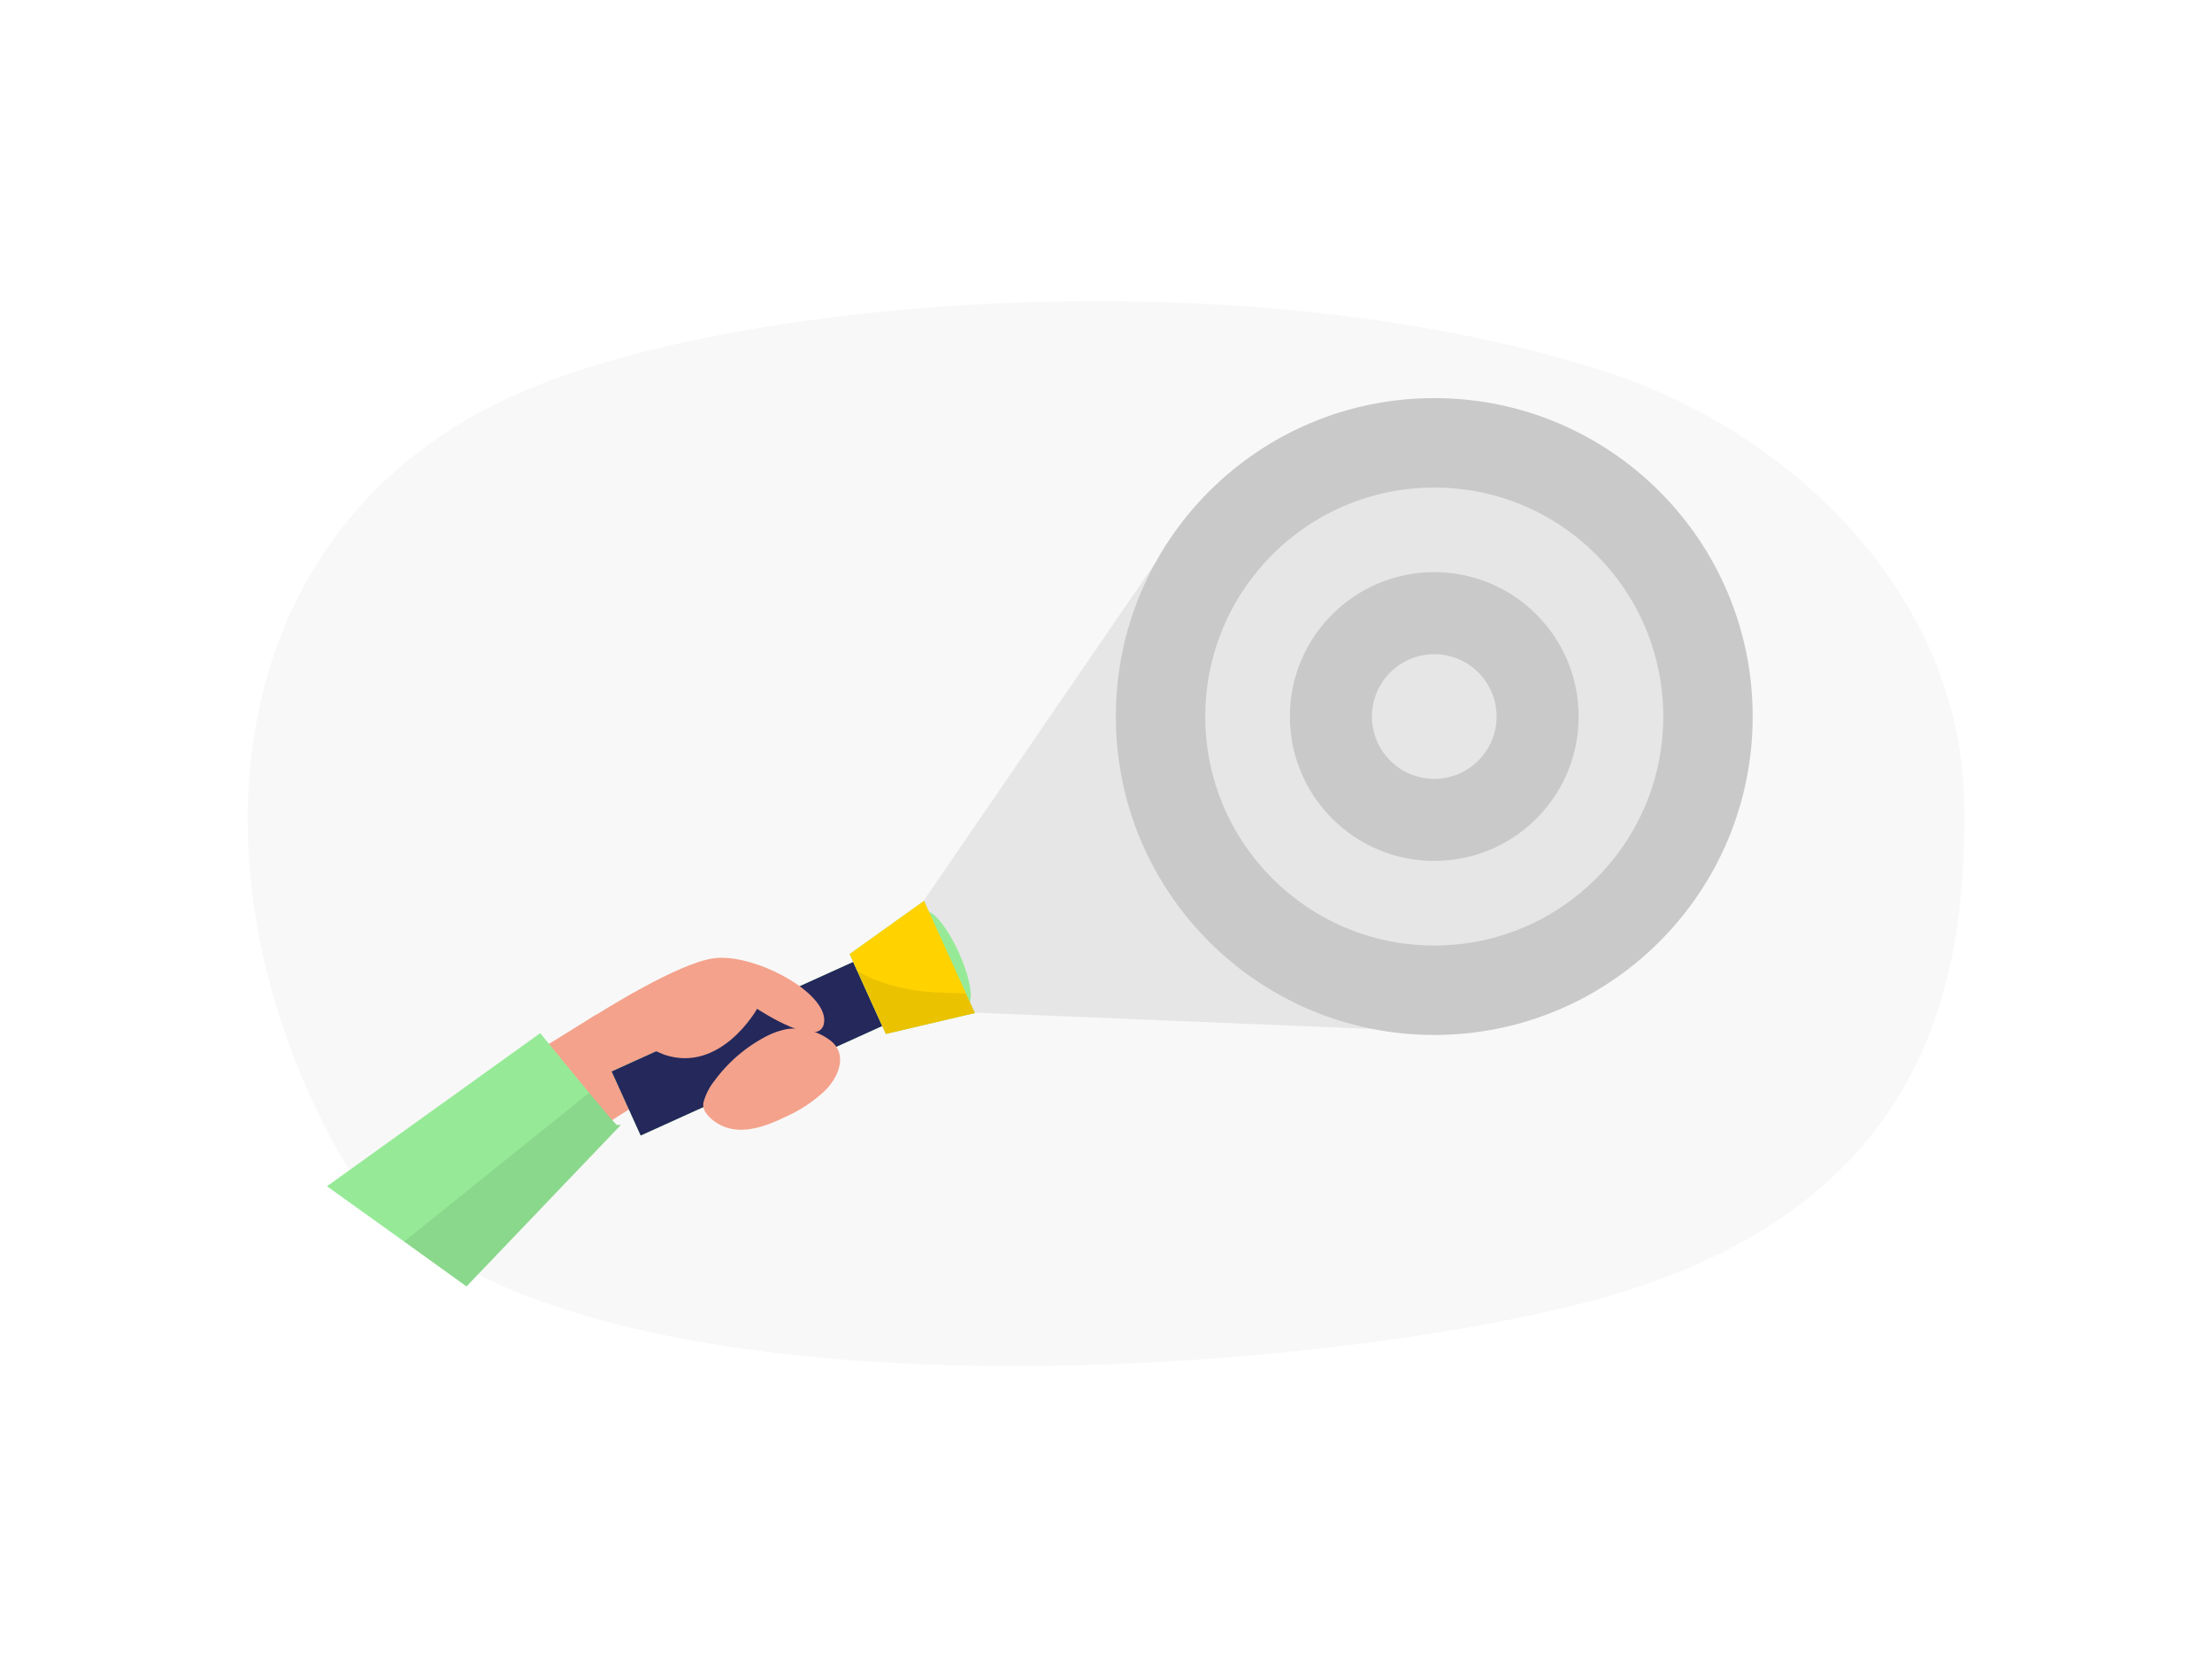 <svg id="Layer_1" data-name="Layer 1" xmlns="http://www.w3.org/2000/svg" viewBox="0 0 400 300" width="406" height="306" class="illustration styles_illustrationTablet__1DWOa"><title>_</title><path d="M290.58,66.54c32.67,10.57,63.74,39.69,64.59,77.39s-10.08,76.15-69.7,91.18c-56,14.12-195.65,23.48-224.13-27.26S38.86,92,97.27,68.91C138.22,52.73,226.77,45.91,290.58,66.54Z" fill="#e6e6e6" opacity="0.3"></path><path d="M107.61,182.86l-11.4,7.06,13.2,12.72s12.33-8.11,15.33-8.52,9.27,3.34,14.24,0,6.41-13.9,6.41-13.9S133.68,173.78,107.61,182.86Z" fill="#f4a28c"></path><polygon points="265.93 186.05 172.66 182.23 164.94 165.19 208.98 100.94 265.93 186.05" fill="#e6e6e6"></polygon><ellipse cx="171.08" cy="172.58" rx="2.54" ry="9.27" transform="translate(-56 86.04) rotate(-24.39)" fill="#96ea97"></ellipse><rect x="111.09" y="182.55" width="47.97" height="12.71" transform="translate(-65.95 72.63) rotate(-24.39)" fill="#96ea97"></rect><rect x="111.09" y="182.55" width="47.97" height="12.71" transform="translate(-65.95 72.63) rotate(-24.39)" fill="#24285b"></rect><polygon points="160.19 186.23 176.28 182.45 167.09 162.17 153.64 171.78 160.19 186.23" fill="#96ea97"></polygon><path d="M176.28,182.45l-16.09,3.78L155,174.78h0l-1.35-3,13.45-9.62,7.6,16.78Z" fill="#ffd200"></path><path d="M176.28,182.45l-16.09,3.78L155,174.78a19.69,19.69,0,0,0,2.87,1.52,35.67,35.67,0,0,0,12.62,2.45c1.37.07,2.79.1,4.2.19Z" opacity="0.08"></path><circle cx="259.36" cy="128.83" r="57.58" fill="#c9c9c9"></circle><circle cx="259.36" cy="128.83" r="41.41" fill="#e6e6e6"></circle><circle cx="259.36" cy="128.83" r="26.11" fill="#c9c9c9"></circle><circle cx="259.36" cy="128.83" r="11.27" fill="#e6e6e6"></circle><path d="M105.87,184l.48-.31c2.73-1.75,16.33-10.28,22.69-11.14,7.08-1,20.44,6,20,11.45s-12.13-2.32-12.13-2.32-6.54,11.72-16.76,8.31" fill="#f4a28c"></path><path d="M149.24,196.42c.31-.32.6-.65.88-1,1.79-2.28,2.79-5.6.3-7.8a10.6,10.6,0,0,0-8.06-2.28,13.64,13.64,0,0,0-3.76,1.3,27.16,27.16,0,0,0-9.36,8,10.88,10.88,0,0,0-2,3.86c-.34,1.29.53,2.35,1.51,3.18,3.95,3.35,9.18,1.56,13.27-.46A25.06,25.06,0,0,0,149.24,196.42Z" fill="#f4a28c"></path><path d="M112.28,202.67,84.36,231.88l-11.28-8.11-13.95-10,38.56-27.69s4.88,6,8.86,10.81c2.64,3.18,4.88,5.81,5,5.81Z" fill="#96ea97"></path><path d="M112.28,202.67,84.36,231.88l-11.28-8.11,33.47-26.91c2.64,3.18,4.88,5.81,5,5.81Z" opacity="0.08"></path></svg>